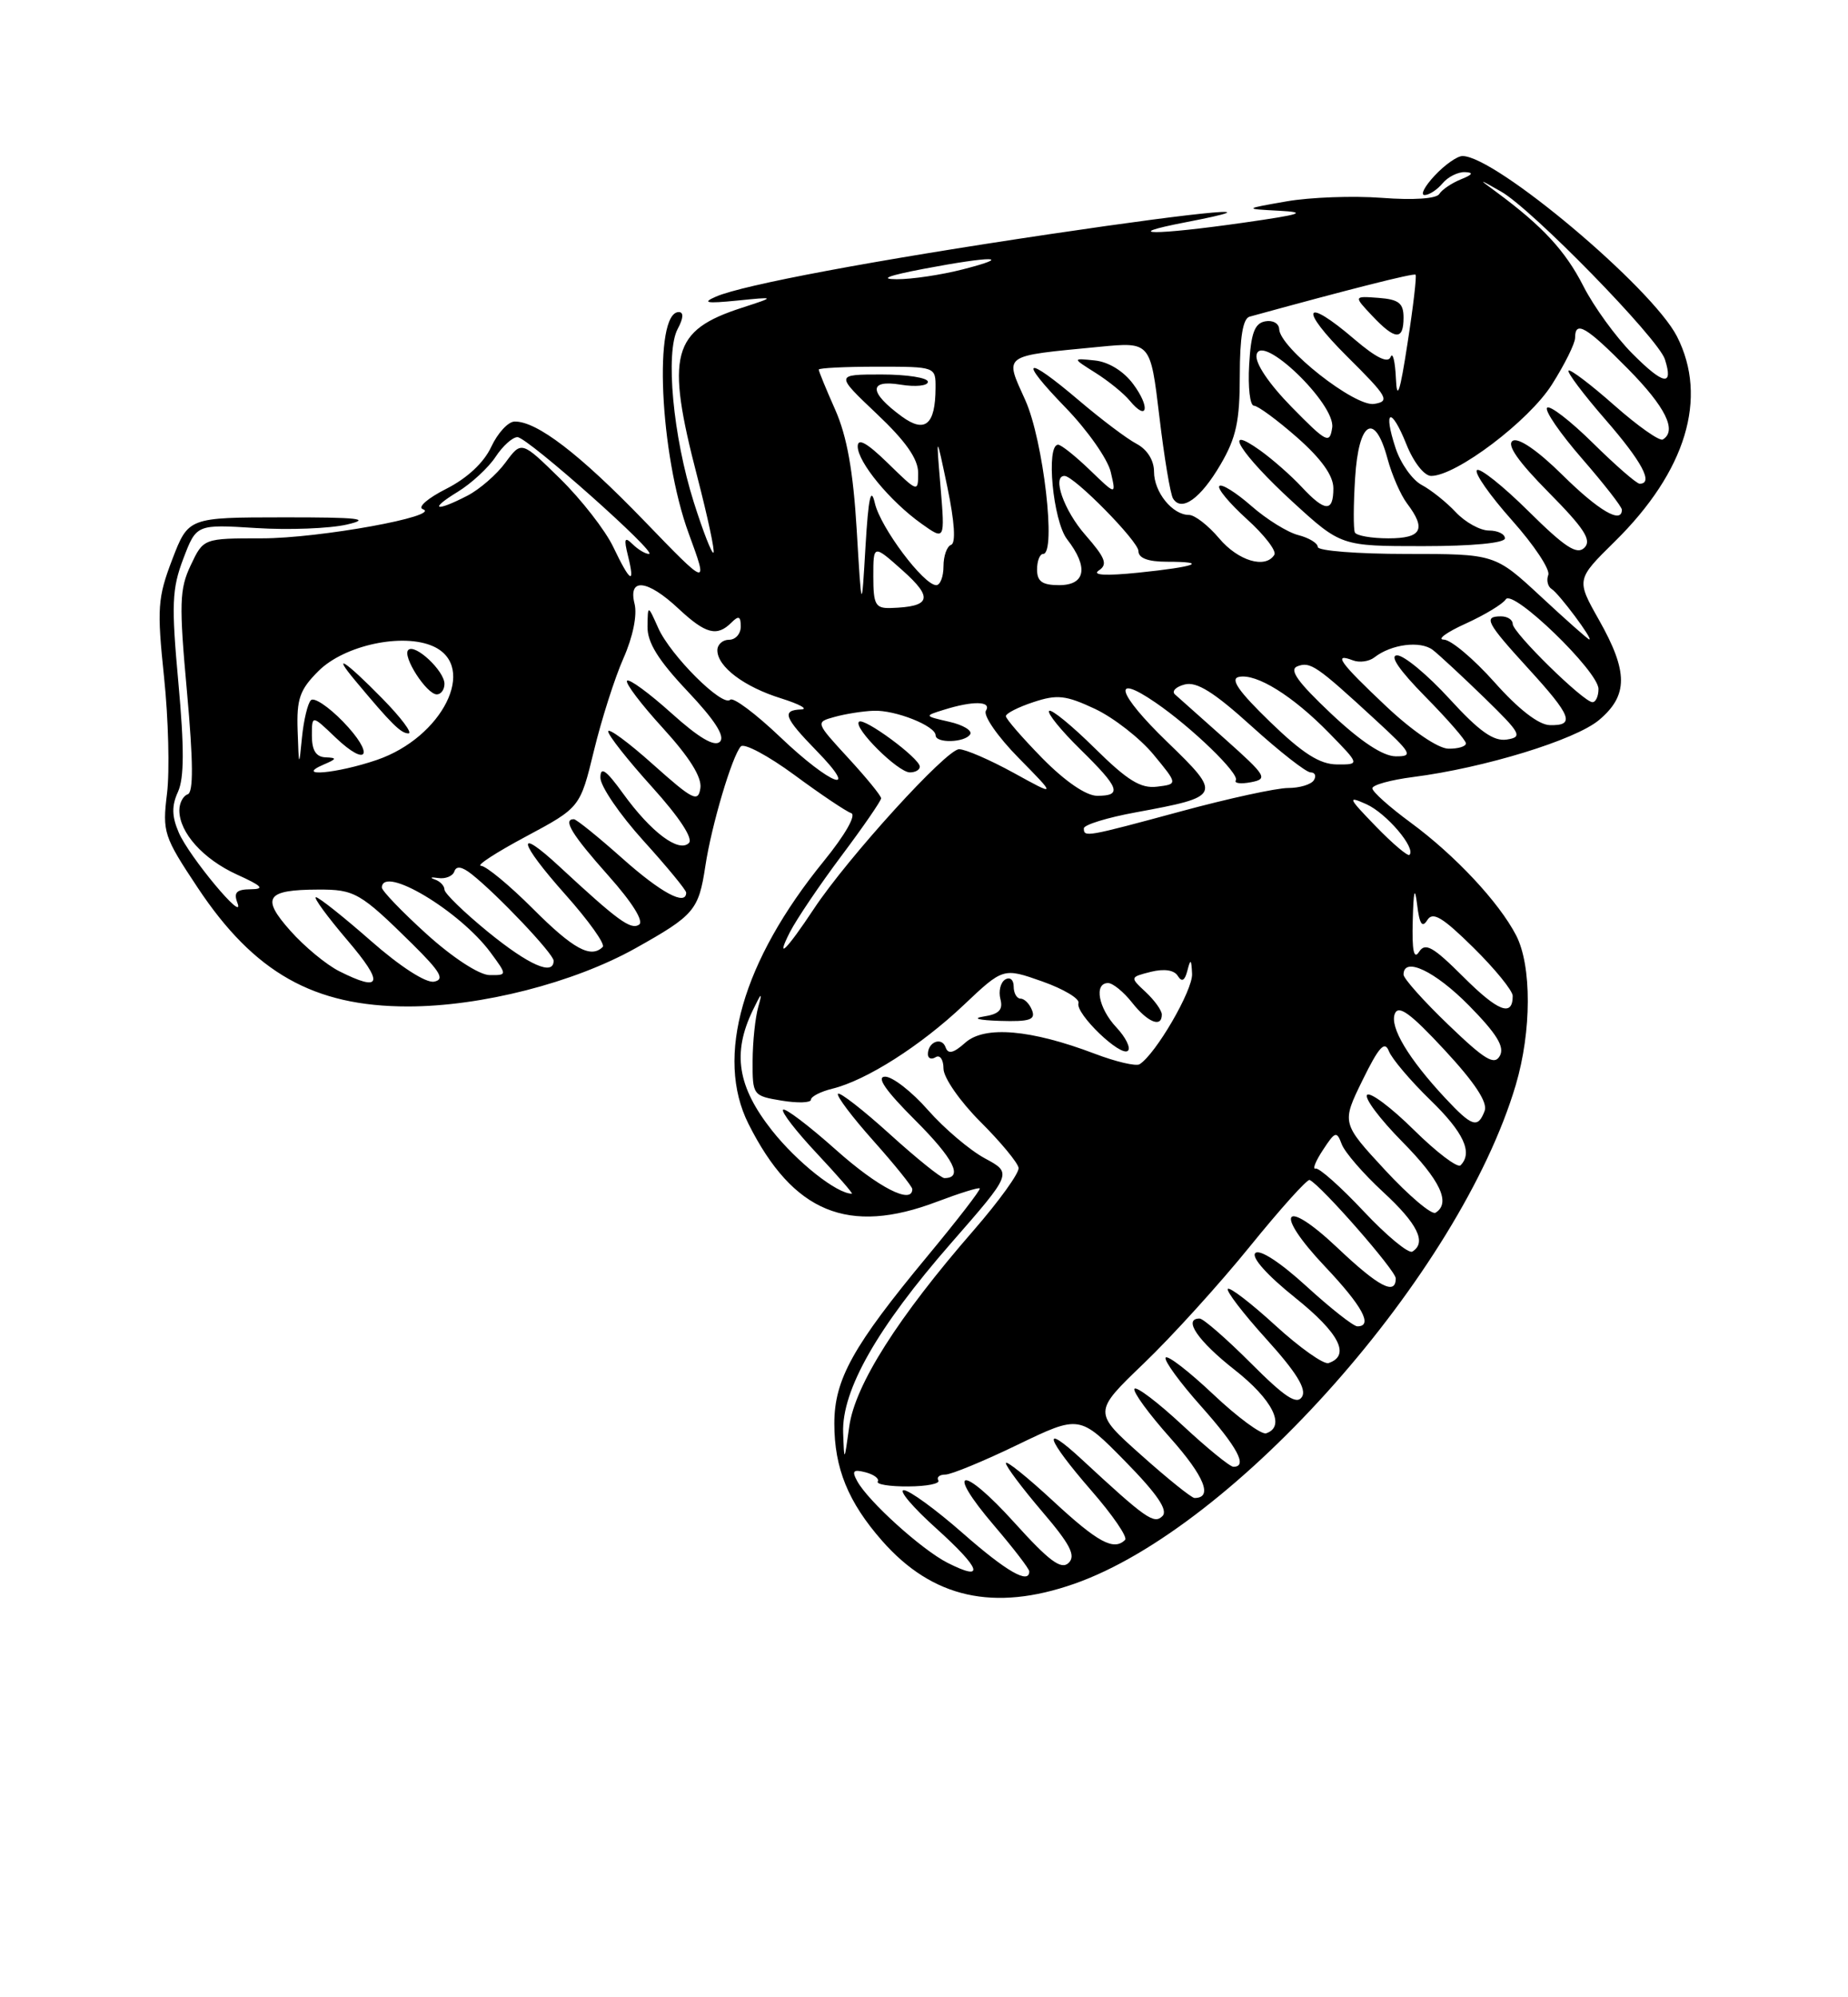 <?xml version="1.0" encoding="UTF-8" standalone="no"?>
<!DOCTYPE svg PUBLIC "-//W3C//DTD SVG 1.1//EN" "http://www.w3.org/Graphics/SVG/1.1/DTD/svg11.dtd" >
<svg xmlns="http://www.w3.org/2000/svg" xmlns:xlink="http://www.w3.org/1999/xlink" version="1.1" viewBox="0 0 237 256">
 <g >
 <path fill="currentColor"
d=" M 137.77 203.00 C 158.39 195.79 187.21 163.25 194.39 139.07 C 196.43 132.19 196.45 123.78 194.44 119.89 C 192.24 115.64 186.60 109.61 180.88 105.41 C 178.20 103.44 176.00 101.48 176.00 101.04 C 176.00 100.61 178.36 99.96 181.25 99.59 C 190.37 98.42 202.04 94.84 205.08 92.28 C 208.82 89.13 208.82 86.11 205.07 79.47 C 202.14 74.28 202.14 74.28 207.10 69.40 C 216.23 60.41 219.08 51.00 215.07 43.13 C 211.88 36.88 191.80 20.00 187.56 20.00 C 186.89 20.00 185.29 21.12 184.00 22.50 C 182.71 23.88 182.12 25.00 182.70 25.00 C 183.28 25.00 184.32 24.32 185.00 23.50 C 185.68 22.68 186.98 22.03 187.87 22.06 C 189.03 22.11 188.87 22.38 187.35 22.99 C 186.17 23.47 184.92 24.31 184.58 24.87 C 184.21 25.47 181.25 25.67 177.23 25.36 C 173.53 25.08 168.03 25.28 165.00 25.81 C 159.50 26.77 159.50 26.77 164.00 27.01 C 167.73 27.21 166.97 27.47 159.50 28.54 C 148.08 30.17 143.46 30.15 152.00 28.50 C 163.88 26.21 155.18 26.96 134.71 30.00 C 112.17 33.35 95.31 36.50 91.82 38.02 C 90.00 38.81 90.57 38.92 94.50 38.53 C 99.50 38.03 99.50 38.03 95.17 39.44 C 86.15 42.35 85.34 45.40 89.43 61.13 C 90.76 66.27 91.70 70.64 91.50 70.84 C 91.30 71.03 90.16 68.11 88.97 64.35 C 86.31 55.95 85.31 45.16 86.91 42.16 C 87.65 40.79 87.70 40.00 87.05 40.00 C 83.78 40.00 84.60 58.25 88.33 68.39 C 90.86 75.29 90.86 75.29 82.57 66.71 C 74.31 58.17 68.85 53.99 66.00 54.03 C 65.17 54.04 63.83 55.50 63.00 57.27 C 62.06 59.30 59.91 61.30 57.22 62.66 C 54.87 63.85 53.52 65.01 54.22 65.26 C 56.75 66.13 40.94 69.00 33.60 69.00 C 26.09 69.00 26.09 69.00 24.46 72.45 C 23.01 75.50 22.95 77.35 23.98 88.68 C 24.79 97.69 24.82 101.56 24.07 101.81 C 23.48 102.01 23.00 102.93 23.00 103.86 C 23.00 106.72 26.06 110.12 30.38 112.09 C 33.64 113.57 34.01 113.96 32.14 113.98 C 30.32 114.00 29.94 114.39 30.45 115.73 C 31.52 118.51 24.24 109.79 22.92 106.70 C 22.03 104.63 22.00 103.28 22.83 101.48 C 23.62 99.73 23.64 95.87 22.88 87.54 C 21.96 77.47 22.04 75.47 23.51 71.61 C 25.19 67.20 25.19 67.20 32.85 67.68 C 37.06 67.95 42.30 67.74 44.50 67.23 C 47.69 66.49 46.03 66.30 36.33 66.31 C 24.16 66.32 24.16 66.32 22.09 71.71 C 20.21 76.63 20.12 77.97 21.04 86.80 C 21.60 92.14 21.77 98.84 21.42 101.70 C 20.81 106.67 20.99 107.21 25.37 113.80 C 32.60 124.68 40.25 129.00 52.31 129.00 C 61.72 129.00 73.57 125.97 81.50 121.54 C 89.05 117.31 89.60 116.67 90.46 111.00 C 91.24 105.81 93.89 96.89 95.01 95.67 C 95.42 95.21 98.52 96.86 101.88 99.33 C 105.24 101.81 108.52 104.01 109.16 104.22 C 109.85 104.45 108.39 107.00 105.66 110.36 C 95.20 123.20 91.68 135.47 95.99 144.05 C 101.70 155.42 108.80 158.35 120.18 154.02 C 123.04 152.94 125.50 152.17 125.65 152.32 C 125.80 152.47 122.77 156.39 118.92 161.03 C 109.39 172.52 107.00 176.81 107.00 182.46 C 107.00 188.18 108.77 192.53 113.12 197.48 C 119.58 204.84 127.47 206.60 137.77 203.00 Z  M 121.50 200.30 C 118.19 198.61 111.35 192.43 109.94 189.85 C 109.21 188.52 109.42 188.30 111.01 188.71 C 112.09 189.00 112.79 189.52 112.57 189.89 C 112.34 190.25 114.11 190.54 116.48 190.52 C 118.86 190.51 120.59 190.16 120.34 189.75 C 120.09 189.34 120.49 189.00 121.24 189.00 C 121.98 189.00 126.16 187.28 130.52 185.17 C 138.45 181.35 138.45 181.35 144.30 187.30 C 148.41 191.49 149.83 193.57 149.08 194.32 C 148.00 195.40 146.97 194.68 138.75 187.07 C 133.44 182.15 134.10 184.31 139.96 191.05 C 142.69 194.18 144.64 197.03 144.29 197.37 C 142.85 198.81 140.79 197.70 135.06 192.39 C 131.73 189.31 129.00 187.12 129.00 187.53 C 129.00 187.95 131.09 190.73 133.63 193.71 C 137.26 197.95 138.00 199.39 137.05 200.32 C 136.10 201.24 134.56 200.10 130.13 195.20 C 123.35 187.68 121.05 188.01 127.51 195.56 C 129.98 198.45 132.00 201.08 132.00 201.41 C 132.00 203.11 129.07 201.43 123.46 196.50 C 120.01 193.47 116.61 191.00 115.91 191.00 C 115.20 191.00 117.07 193.20 120.06 195.89 C 125.85 201.11 126.41 202.79 121.50 200.30 Z  M 146.34 186.49 C 140.18 181.00 140.18 181.00 146.69 174.75 C 150.28 171.31 156.41 164.56 160.31 159.74 C 164.22 154.92 167.66 151.09 167.96 151.24 C 169.47 151.97 179.00 162.85 179.00 163.85 C 179.00 166.08 176.82 164.95 171.53 159.94 C 164.55 153.34 163.26 155.29 169.94 162.35 C 174.73 167.41 176.13 170.00 174.08 170.00 C 173.57 170.00 170.63 167.68 167.53 164.85 C 164.16 161.77 161.53 160.07 160.99 160.61 C 160.45 161.15 162.50 163.45 166.10 166.33 C 171.77 170.87 173.24 173.75 170.38 174.71 C 169.76 174.91 166.70 172.75 163.59 169.91 C 160.48 167.06 157.72 164.94 157.47 165.20 C 157.21 165.45 159.44 168.36 162.42 171.65 C 166.25 175.88 167.59 178.05 166.98 179.03 C 166.32 180.10 164.80 179.11 160.41 174.71 C 157.27 171.57 154.31 169.00 153.85 169.00 C 151.66 169.00 153.62 171.87 158.32 175.56 C 163.21 179.39 164.94 182.85 162.38 183.71 C 161.77 183.91 158.71 181.66 155.59 178.71 C 152.46 175.76 149.72 173.64 149.49 174.01 C 149.26 174.38 151.31 177.19 154.04 180.25 C 158.71 185.50 160.05 188.00 158.18 188.00 C 157.73 188.00 154.79 185.60 151.64 182.67 C 148.49 179.74 145.72 177.64 145.49 178.01 C 145.26 178.38 147.34 181.23 150.11 184.33 C 154.47 189.23 155.59 192.01 153.19 192.00 C 152.81 191.99 149.73 189.52 146.34 186.49 Z  M 108.13 183.64 C 107.94 178.18 112.52 170.15 121.96 159.35 C 129.82 150.36 129.82 150.36 126.31 148.47 C 124.38 147.43 121.10 144.65 119.02 142.29 C 116.95 139.93 114.47 138.00 113.52 138.00 C 112.33 138.00 113.56 139.78 117.39 143.60 C 122.34 148.55 123.57 151.00 121.11 151.00 C 120.69 151.00 117.54 148.47 114.13 145.38 C 110.71 142.28 107.71 139.95 107.47 140.19 C 107.23 140.44 109.27 143.15 112.02 146.23 C 114.76 149.30 117.00 152.09 117.00 152.41 C 117.00 154.45 112.61 152.20 107.20 147.37 C 103.74 144.29 100.69 141.97 100.43 142.24 C 100.16 142.50 102.12 145.03 104.78 147.86 C 107.43 150.69 109.44 153.00 109.25 153.00 C 107.32 153.00 102.24 148.98 99.00 144.89 C 94.58 139.29 93.89 134.99 96.54 129.50 C 97.65 127.19 97.81 127.07 97.26 129.00 C 96.86 130.38 96.53 133.51 96.52 135.98 C 96.50 140.38 96.56 140.46 100.25 141.07 C 102.31 141.41 104.00 141.35 104.00 140.95 C 104.00 140.55 105.24 139.91 106.75 139.54 C 111.11 138.47 118.07 134.04 123.58 128.83 C 128.66 124.03 128.66 124.03 133.66 125.79 C 136.40 126.76 138.50 128.01 138.31 128.57 C 137.87 129.90 143.77 135.57 144.66 134.67 C 145.03 134.30 144.36 132.95 143.17 131.68 C 140.87 129.23 140.26 126.00 142.11 126.00 C 142.71 126.00 144.10 127.13 145.18 128.50 C 147.18 131.04 149.00 131.78 149.00 130.04 C 149.00 129.51 148.07 128.22 146.94 127.16 C 144.89 125.25 144.89 125.25 147.60 124.56 C 149.31 124.14 150.59 124.33 151.05 125.09 C 151.57 125.92 151.95 125.70 152.28 124.40 C 152.68 122.83 152.79 122.91 152.88 124.82 C 152.99 126.91 148.20 135.14 146.14 136.41 C 145.69 136.69 143.10 136.09 140.40 135.06 C 132.20 131.95 126.29 131.44 123.81 133.63 C 122.29 134.99 121.59 135.16 121.27 134.24 C 120.78 132.85 119.00 133.54 119.00 135.12 C 119.00 135.67 119.45 135.84 120.00 135.50 C 120.55 135.16 121.00 135.82 121.00 136.97 C 121.00 138.12 123.11 141.16 125.73 143.78 C 128.33 146.37 130.53 149.03 130.63 149.69 C 130.73 150.34 128.13 153.94 124.87 157.69 C 115.15 168.85 109.67 177.49 108.92 182.80 C 108.27 187.45 108.27 187.46 108.13 183.64 Z  M 132.36 129.50 C 132.05 128.68 131.38 128.00 130.89 128.00 C 130.40 128.00 130.00 127.30 130.00 126.44 C 130.00 125.57 129.52 125.18 128.91 125.55 C 128.31 125.92 128.04 127.05 128.30 128.06 C 128.66 129.43 128.12 129.99 126.14 130.29 C 124.62 130.53 125.51 130.76 128.22 130.85 C 132.04 130.97 132.83 130.71 132.36 129.50 Z  M 174.88 155.25 C 171.92 152.10 169.15 149.64 168.72 149.78 C 168.29 149.91 168.71 148.84 169.66 147.40 C 171.23 145.00 171.43 144.94 172.07 146.65 C 172.45 147.68 174.84 150.44 177.38 152.78 C 181.82 156.87 182.99 159.27 181.13 160.42 C 180.65 160.72 177.83 158.39 174.88 155.25 Z  M 177.63 149.97 C 172.05 143.94 172.05 143.94 174.74 138.45 C 176.84 134.17 177.59 133.35 178.12 134.73 C 178.50 135.70 180.88 138.51 183.40 140.96 C 187.72 145.14 188.92 147.74 187.31 149.36 C 186.93 149.74 184.24 147.70 181.33 144.83 C 178.43 141.96 175.73 139.94 175.33 140.33 C 174.94 140.73 176.95 143.41 179.81 146.31 C 184.73 151.29 186.10 154.20 184.10 155.44 C 183.61 155.74 180.70 153.28 177.63 149.97 Z  M 185.35 140.75 C 180.63 135.69 178.21 131.65 178.88 129.94 C 179.35 128.75 180.88 129.86 185.26 134.58 C 189.14 138.76 190.82 141.31 190.40 142.39 C 189.53 144.67 188.79 144.43 185.35 140.75 Z  M 185.75 131.35 C 182.59 128.32 180.00 125.42 180.00 124.92 C 180.00 122.55 184.03 124.46 188.40 128.89 C 191.96 132.51 192.99 134.19 192.35 135.33 C 191.65 136.59 190.43 135.85 185.75 131.35 Z  M 187.66 125.20 C 183.78 121.33 182.78 120.77 181.99 122.00 C 181.32 123.05 181.07 121.84 181.18 118.00 C 181.28 114.12 181.44 113.51 181.74 115.93 C 182.04 118.44 182.39 118.98 183.04 117.94 C 183.74 116.80 184.98 117.54 188.96 121.46 C 191.73 124.19 194.00 126.98 194.00 127.65 C 194.00 130.38 192.13 129.66 187.66 125.20 Z  M 43.50 124.48 C 41.85 123.65 39.03 121.32 37.24 119.30 C 33.45 115.05 34.12 114.04 40.79 114.02 C 45.49 114.00 46.19 114.40 52.88 120.99 C 56.50 124.57 57.07 125.55 55.67 125.82 C 54.63 126.03 51.30 123.88 47.55 120.58 C 44.05 117.51 40.89 115.00 40.52 115.00 C 40.15 115.00 41.96 117.47 44.54 120.50 C 49.29 126.06 48.98 127.24 43.50 124.48 Z  M 54.72 119.73 C 51.54 116.85 48.96 114.16 48.97 113.75 C 49.08 110.84 58.96 116.75 62.90 122.07 C 65.06 125.00 65.06 125.00 62.78 124.98 C 61.46 124.96 58.07 122.76 54.72 119.73 Z  M 62.59 119.45 C 59.52 116.94 57.00 114.50 57.00 114.02 C 57.00 113.54 56.44 112.95 55.75 112.72 C 55.06 112.48 55.27 112.40 56.20 112.54 C 57.14 112.68 58.07 112.29 58.27 111.69 C 58.52 110.95 59.25 111.07 60.48 112.04 C 63.81 114.67 71.00 122.26 71.00 123.14 C 71.00 125.11 67.84 123.72 62.59 119.45 Z  M 68.37 116.50 C 65.34 113.47 62.34 110.99 61.68 110.97 C 61.03 110.95 63.63 109.26 67.45 107.22 C 74.40 103.50 74.40 103.50 76.17 96.22 C 77.14 92.22 78.84 86.88 79.96 84.36 C 81.17 81.63 81.74 78.82 81.38 77.39 C 80.53 74.01 83.01 74.27 87.00 78.00 C 90.49 81.26 91.95 81.65 93.80 79.80 C 94.73 78.87 95.00 78.98 95.00 80.30 C 95.00 81.24 94.33 82.00 93.50 82.00 C 92.67 82.00 92.00 82.61 92.00 83.35 C 92.00 85.45 95.43 88.04 100.17 89.51 C 102.55 90.26 103.71 90.90 102.75 90.93 C 100.21 91.03 100.56 91.96 104.70 96.21 C 110.47 102.11 106.55 100.66 100.09 94.50 C 96.92 91.48 94.02 89.31 93.65 89.69 C 92.67 90.67 86.00 84.03 84.42 80.50 C 83.08 77.50 83.08 77.50 83.04 80.31 C 83.01 82.35 84.41 84.61 88.17 88.59 C 91.67 92.29 93.02 94.38 92.33 95.07 C 91.64 95.76 89.63 94.58 86.12 91.42 C 83.26 88.85 80.70 86.97 80.42 87.25 C 80.14 87.52 82.22 90.27 85.03 93.34 C 88.44 97.08 90.04 99.64 89.82 101.03 C 89.54 102.88 88.86 102.54 83.75 97.98 C 80.59 95.15 78.00 93.25 78.00 93.75 C 78.00 94.25 80.54 97.46 83.64 100.89 C 87.11 104.73 88.92 107.48 88.35 108.05 C 87.06 109.34 83.50 106.67 79.93 101.74 C 77.71 98.67 77.00 98.18 77.00 99.68 C 77.00 100.77 79.47 104.39 82.50 107.74 C 85.53 111.08 88.00 114.08 88.00 114.41 C 88.00 116.17 84.76 114.43 79.79 110.00 C 76.70 107.25 73.91 105.00 73.59 105.00 C 72.13 105.00 73.36 107.00 78.02 112.23 C 81.12 115.71 82.62 118.12 81.94 118.53 C 80.87 119.20 79.22 117.99 71.77 111.09 C 66.03 105.77 66.46 107.87 72.51 114.66 C 75.49 118.00 77.64 121.02 77.30 121.37 C 75.78 122.88 73.52 121.65 68.37 116.50 Z  M 101.29 119.50 C 102.13 117.85 105.11 113.44 107.91 109.70 C 110.71 105.97 113.00 102.64 113.00 102.32 C 113.00 101.99 111.10 99.67 108.78 97.15 C 104.57 92.57 104.57 92.57 107.03 91.89 C 108.39 91.51 110.65 91.15 112.05 91.10 C 114.82 90.99 119.98 93.04 119.99 94.25 C 120.00 95.30 123.76 95.19 124.42 94.12 C 124.72 93.64 123.51 92.91 121.73 92.51 C 118.53 91.78 118.52 91.76 121.00 90.99 C 124.78 89.80 127.21 89.85 126.44 91.10 C 126.07 91.70 127.95 94.42 130.63 97.14 C 135.50 102.09 135.50 102.09 130.00 99.06 C 126.97 97.40 123.83 96.03 123.00 96.03 C 121.39 96.01 108.72 109.93 104.37 116.50 C 100.85 121.81 99.41 123.22 101.29 119.50 Z  M 117.96 98.25 C 117.91 97.16 110.77 91.90 110.16 92.51 C 109.40 93.27 115.16 99.00 116.69 99.00 C 117.41 99.00 117.98 98.66 117.96 98.25 Z  M 176.44 105.91 C 172.88 102.24 172.76 101.97 175.24 103.08 C 177.81 104.24 181.62 108.71 180.76 109.57 C 180.55 109.79 178.60 108.14 176.44 105.91 Z  M 139.00 106.17 C 139.00 105.72 142.00 104.79 145.67 104.12 C 156.69 102.09 156.76 101.93 149.68 95.08 C 143.28 88.90 142.46 86.12 148.19 90.05 C 152.85 93.24 159.00 99.19 158.49 100.02 C 158.25 100.40 159.13 100.51 160.43 100.26 C 162.64 99.84 162.41 99.45 157.15 94.76 C 154.04 91.99 151.13 89.40 150.68 89.00 C 150.24 88.60 150.80 88.02 151.94 87.73 C 153.47 87.33 155.68 88.71 160.52 93.09 C 164.11 96.34 167.51 99.00 168.08 99.00 C 168.65 99.00 168.84 99.45 168.50 100.00 C 168.16 100.55 166.67 101.00 165.19 101.00 C 163.71 101.00 157.55 102.34 151.50 103.98 C 139.25 107.29 139.00 107.34 139.00 106.17 Z  M 133.71 97.22 C 131.12 94.58 129.00 92.14 129.00 91.79 C 129.00 91.44 130.59 90.63 132.54 89.99 C 135.58 88.98 136.69 89.11 140.43 90.86 C 142.82 91.99 146.19 94.61 147.92 96.70 C 151.06 100.50 151.06 100.50 148.39 100.83 C 146.29 101.09 144.59 100.04 140.39 95.89 C 137.45 92.99 134.82 90.84 134.55 91.12 C 134.27 91.40 136.06 93.60 138.52 96.02 C 143.60 101.00 143.96 102.00 140.71 102.00 C 139.30 102.00 136.61 100.16 133.71 97.22 Z  M 41.50 98.00 C 43.21 97.27 43.25 97.13 41.75 97.07 C 40.53 97.02 40.00 96.18 40.00 94.31 C 40.00 91.63 40.00 91.63 42.99 94.49 C 47.20 98.52 48.09 96.72 43.98 92.48 C 42.12 90.57 40.27 89.33 39.87 89.75 C 39.46 90.16 38.95 92.30 38.73 94.50 C 38.35 98.40 38.33 98.38 38.17 93.67 C 38.03 89.58 38.43 88.41 40.84 86.01 C 44.16 82.69 51.68 81.08 55.58 82.85 C 61.29 85.45 56.75 94.53 48.31 97.41 C 43.17 99.16 37.69 99.64 41.50 98.00 Z  M 49.00 89.50 C 44.32 84.73 42.43 83.49 45.57 87.25 C 50.20 92.80 51.41 94.00 52.38 94.00 C 52.95 94.00 51.43 91.97 49.00 89.50 Z  M 57.00 87.65 C 57.00 85.99 53.22 82.45 52.36 83.31 C 51.56 84.11 54.71 89.00 56.02 89.00 C 56.56 89.00 57.00 88.39 57.00 87.65 Z  M 162.89 92.53 C 158.84 88.61 157.72 87.00 158.89 86.76 C 161.14 86.29 165.80 89.19 170.45 93.95 C 174.41 98.00 174.41 98.00 171.45 97.98 C 169.25 97.96 167.08 96.58 162.89 92.53 Z  M 170.69 91.45 C 166.41 87.41 165.28 85.83 166.39 85.40 C 168.05 84.77 168.84 85.31 176.36 92.23 C 181.07 96.56 181.29 96.96 179.00 96.94 C 177.36 96.93 174.51 95.05 170.69 91.45 Z  M 177.75 90.51 C 171.82 84.92 170.90 83.64 173.51 84.64 C 174.34 84.96 175.58 84.79 176.26 84.26 C 178.43 82.56 182.17 82.09 183.76 83.31 C 184.60 83.97 187.59 86.74 190.40 89.47 C 195.07 94.02 195.31 94.47 193.24 94.79 C 191.55 95.05 189.71 93.75 185.89 89.57 C 183.09 86.51 180.07 84.00 179.18 84.00 C 178.15 84.00 179.45 85.90 182.78 89.28 C 185.65 92.19 188.00 94.89 188.00 95.28 C 188.00 95.68 186.99 95.98 185.75 95.96 C 184.43 95.94 181.11 93.68 177.75 90.51 Z  M 191.66 87.44 C 188.99 84.45 186.07 81.99 185.16 81.98 C 184.25 81.97 185.51 81.04 187.97 79.93 C 190.43 78.81 192.74 77.41 193.11 76.82 C 193.98 75.41 205.00 86.05 205.00 88.31 C 205.00 89.24 204.65 90.00 204.23 90.00 C 203.09 90.00 194.00 81.09 194.00 79.97 C 194.00 79.43 193.32 79.00 192.50 79.00 C 190.20 79.00 190.61 79.79 196.00 85.69 C 201.57 91.78 202.04 93.03 198.75 92.94 C 197.33 92.91 194.72 90.89 191.66 87.44 Z  M 197.61 76.46 C 191.72 71.00 191.72 71.00 180.36 71.00 C 174.11 71.00 169.00 70.60 169.00 70.11 C 169.00 69.62 167.88 68.94 166.52 68.59 C 165.15 68.25 162.44 66.57 160.48 64.85 C 158.53 63.14 156.68 61.98 156.38 62.29 C 156.07 62.59 157.66 64.50 159.90 66.53 C 162.15 68.56 163.74 70.62 163.43 71.11 C 162.30 72.94 158.79 71.90 156.35 69.00 C 154.96 67.35 153.22 66.00 152.48 66.00 C 150.36 66.00 148.00 63.08 148.00 60.46 C 148.00 59.00 147.13 57.61 145.75 56.88 C 144.51 56.23 141.20 53.73 138.39 51.34 C 131.40 45.40 130.48 45.88 136.66 52.25 C 139.46 55.14 142.07 58.85 142.45 60.50 C 143.15 63.50 143.15 63.50 139.78 60.25 C 137.92 58.46 136.09 57.00 135.70 57.00 C 134.11 57.00 135.04 66.78 136.85 69.12 C 139.63 72.70 139.23 75.00 135.83 75.00 C 133.67 75.00 133.00 74.53 133.00 73.00 C 133.00 71.90 133.35 71.00 133.78 71.00 C 135.49 71.00 133.81 56.46 131.50 51.31 C 128.82 45.35 128.35 45.68 141.02 44.45 C 147.54 43.82 147.54 43.82 148.68 53.35 C 149.30 58.59 150.09 63.34 150.44 63.90 C 151.53 65.66 153.97 63.91 156.53 59.54 C 158.54 56.11 159.00 53.98 159.00 48.13 C 159.00 43.23 159.40 40.83 160.25 40.59 C 173.02 37.08 181.31 34.98 181.54 35.21 C 181.70 35.37 181.24 39.33 180.51 44.00 C 179.54 50.32 179.15 51.47 179.02 48.50 C 178.92 46.30 178.61 45.06 178.34 45.76 C 178.00 46.60 176.49 45.86 173.73 43.51 C 167.19 37.90 166.50 39.46 172.77 45.70 C 177.99 50.88 178.30 51.43 176.24 51.77 C 173.77 52.18 164.13 44.59 164.05 42.18 C 164.02 41.45 163.21 41.00 162.25 41.19 C 160.90 41.44 160.43 42.71 160.20 46.76 C 160.03 49.64 160.31 52.00 160.81 52.00 C 161.31 52.00 163.81 53.84 166.36 56.08 C 169.47 58.82 171.00 60.97 171.00 62.58 C 171.00 65.68 169.94 65.64 166.92 62.40 C 165.59 60.97 163.22 58.89 161.65 57.76 C 156.52 54.09 159.11 58.22 165.74 64.29 C 171.98 70.00 171.98 70.00 182.49 70.00 C 188.83 70.00 193.00 69.60 193.00 69.00 C 193.00 68.45 192.08 68.00 190.95 68.00 C 189.83 68.00 187.91 66.94 186.70 65.65 C 185.49 64.36 183.52 62.79 182.33 62.16 C 181.14 61.53 179.63 59.41 178.98 57.44 C 177.33 52.44 178.41 52.06 180.37 56.96 C 181.29 59.26 182.66 61.00 183.54 61.00 C 186.75 61.00 196.07 53.96 199.02 49.30 C 200.66 46.72 202.00 44.02 202.00 43.30 C 202.00 41.02 203.43 41.86 208.78 47.28 C 213.60 52.16 215.11 55.21 213.25 56.33 C 212.84 56.58 210.04 54.61 207.03 51.95 C 204.02 49.29 201.38 47.29 201.16 47.50 C 200.95 47.72 203.07 50.54 205.89 53.78 C 210.59 59.18 212.09 62.00 210.28 62.00 C 209.89 62.00 207.20 59.66 204.31 56.81 C 201.41 53.95 198.76 51.90 198.41 52.26 C 198.06 52.61 200.07 55.54 202.89 58.78 C 205.70 62.01 208.00 64.96 208.00 65.33 C 208.00 67.21 205.03 65.47 200.38 60.88 C 197.20 57.74 194.73 56.05 194.00 56.50 C 193.19 57.00 194.70 59.16 198.61 63.11 C 203.18 67.73 204.16 69.24 203.20 70.20 C 202.24 71.16 200.71 70.16 196.02 65.52 C 192.74 62.27 189.76 59.91 189.41 60.26 C 189.05 60.62 191.07 63.50 193.90 66.68 C 196.73 69.85 198.83 73.01 198.56 73.69 C 198.30 74.38 198.50 75.19 199.00 75.50 C 199.94 76.08 204.38 82.03 203.82 81.96 C 203.64 81.94 200.85 79.47 197.61 76.46 Z  M 145.33 49.23 C 144.10 47.57 142.17 46.38 140.40 46.20 C 137.50 45.90 137.50 45.90 140.50 47.79 C 142.15 48.83 144.13 50.43 144.89 51.36 C 147.16 54.10 147.55 52.21 145.33 49.23 Z  M 180.00 40.71 C 180.00 38.86 179.40 38.38 176.80 38.18 C 173.59 37.94 173.59 37.94 175.97 40.47 C 178.92 43.60 180.00 43.67 180.00 40.71 Z  M 109.87 67.91 C 109.42 60.39 108.62 55.92 107.12 52.53 C 105.95 49.90 105.00 47.58 105.00 47.37 C 105.00 47.17 108.38 47.00 112.50 47.00 C 120.00 47.00 120.00 47.00 119.98 49.75 C 119.96 54.45 118.63 55.56 115.65 53.38 C 111.43 50.29 111.36 48.63 115.48 49.30 C 117.42 49.62 119.00 49.45 119.00 48.94 C 119.00 48.42 116.33 48.00 113.06 48.00 C 107.12 48.00 107.12 48.00 112.43 53.03 C 116.16 56.55 117.75 58.82 117.75 60.61 C 117.75 63.13 117.71 63.12 113.88 59.38 C 111.18 56.75 110.00 56.09 110.00 57.22 C 110.00 59.23 114.15 64.26 118.17 67.12 C 121.19 69.27 121.19 69.27 120.62 62.39 C 120.04 55.50 120.04 55.50 121.51 62.50 C 122.42 66.89 122.60 69.62 121.98 69.83 C 121.44 70.02 121.00 71.25 121.00 72.58 C 121.00 73.91 120.58 75.00 120.07 75.00 C 118.46 75.00 112.92 67.62 112.20 64.50 C 111.69 62.30 111.37 63.78 111.00 70.00 C 110.50 78.50 110.50 78.50 109.87 67.91 Z  M 112.00 73.88 C 112.00 69.77 112.00 69.77 115.77 73.13 C 119.73 76.66 119.38 77.77 114.25 77.93 C 112.27 77.99 112.00 77.51 112.00 73.88 Z  M 78.64 70.09 C 77.62 67.96 74.55 64.02 71.83 61.35 C 66.88 56.50 66.88 56.50 64.83 59.28 C 63.71 60.81 61.51 62.72 59.95 63.53 C 55.82 65.66 54.95 65.33 58.70 63.04 C 60.45 61.97 62.64 59.95 63.56 58.55 C 64.48 57.15 65.74 56.02 66.37 56.03 C 67.67 56.07 84.48 71.00 83.23 71.00 C 82.77 71.00 81.83 70.44 81.13 69.75 C 80.10 68.74 79.99 69.03 80.54 71.25 C 81.48 75.06 80.83 74.67 78.64 70.09 Z  M 140.93 73.11 C 142.09 72.34 141.77 71.51 139.18 68.55 C 136.45 65.44 134.89 61.00 136.52 61.00 C 137.75 61.00 146.00 69.38 146.00 70.63 C 146.00 71.54 147.23 72.00 149.67 72.00 C 155.08 72.00 153.39 72.64 146.00 73.40 C 141.79 73.83 140.00 73.73 140.93 73.11 Z  M 173.76 68.25 C 173.56 67.84 173.57 64.69 173.79 61.25 C 174.24 53.97 176.31 52.73 177.94 58.78 C 178.50 60.86 179.63 63.45 180.45 64.53 C 182.95 67.84 182.33 69.00 178.06 69.00 C 175.89 69.00 173.96 68.66 173.76 68.25 Z  M 165.65 52.17 C 162.73 49.19 160.94 46.54 161.15 45.48 C 161.72 42.58 171.31 51.80 170.85 54.81 C 170.53 56.94 170.15 56.75 165.65 52.17 Z  M 209.33 45.31 C 207.22 43.19 204.40 39.30 203.06 36.67 C 200.77 32.17 197.84 29.00 191.98 24.67 C 189.52 22.86 189.52 22.86 192.50 24.55 C 196.46 26.79 212.67 43.38 213.52 46.06 C 214.64 49.58 213.35 49.35 209.33 45.31 Z  M 118.50 34.45 C 127.29 32.78 130.10 32.83 123.50 34.52 C 120.75 35.23 116.92 35.80 115.00 35.79 C 112.71 35.78 113.92 35.32 118.50 34.45 Z "/>
</g>
</svg>